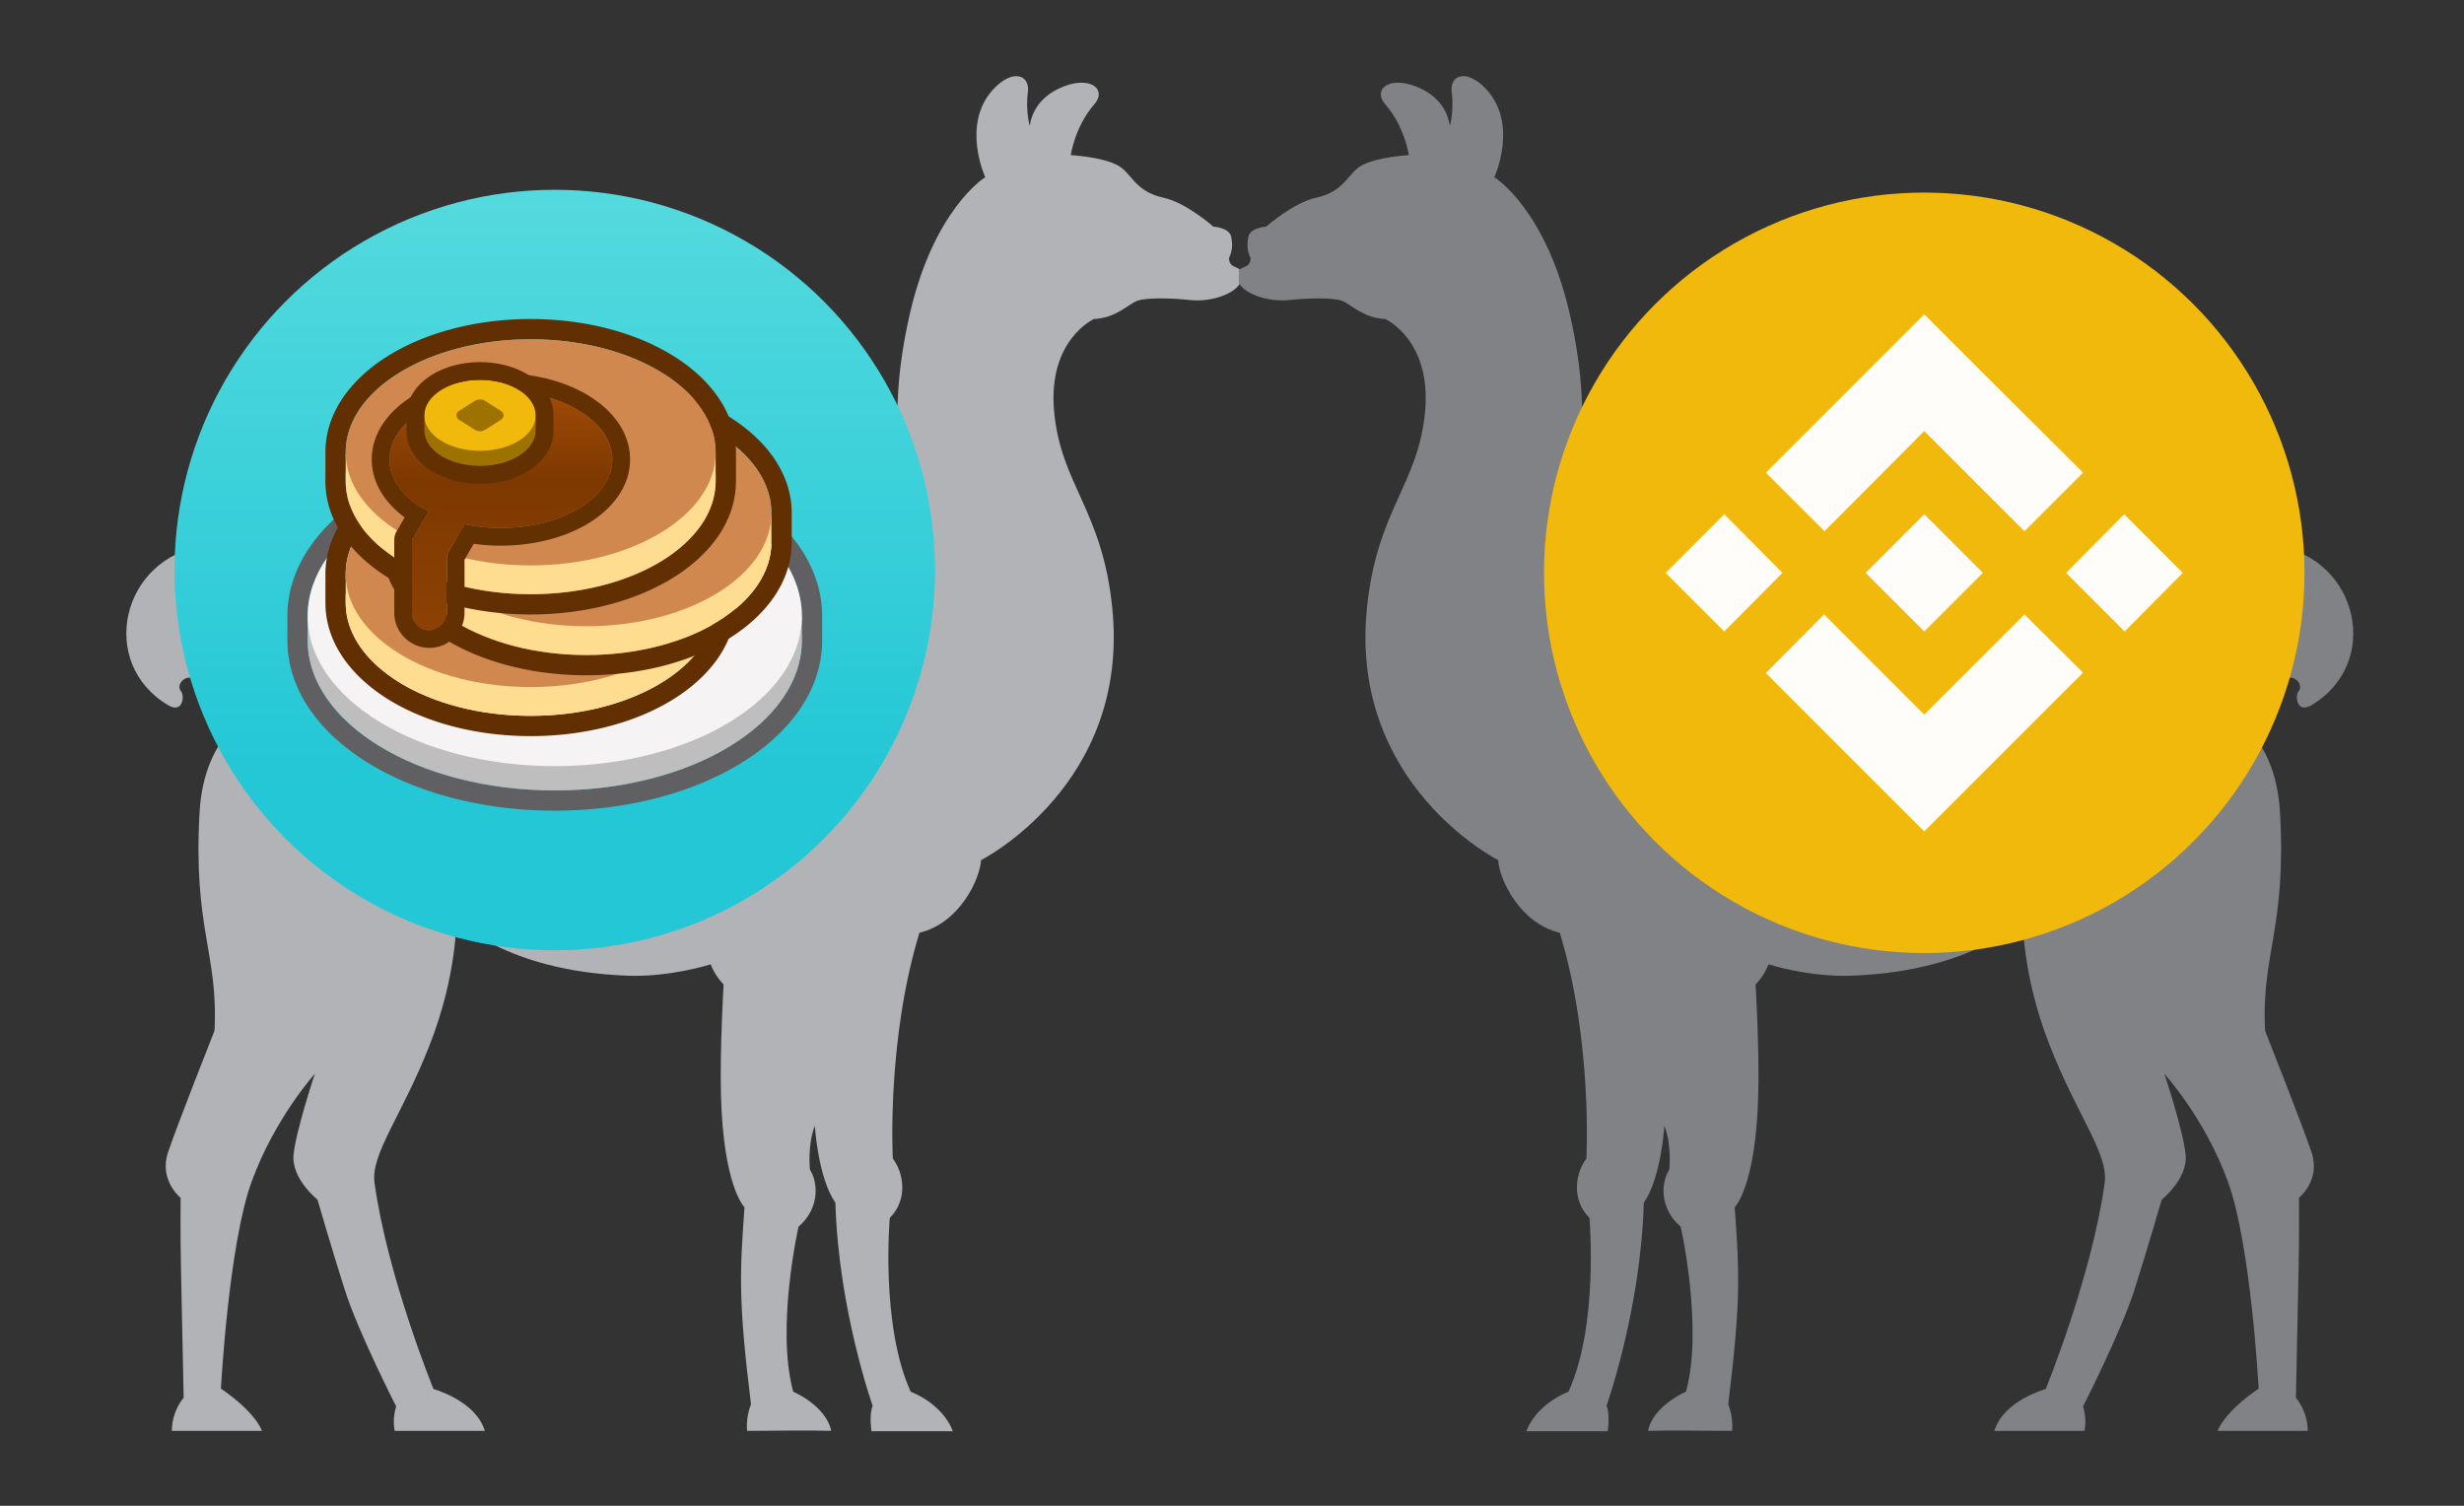 <?xml version="1.0" encoding="UTF-8" standalone="no"?>
<svg
   xmlns:dc="http://purl.org/dc/elements/1.1/"
   xmlns:cc="http://creativecommons.org/ns#"
   xmlns:rdf="http://www.w3.org/1999/02/22-rdf-syntax-ns#"
   xmlns:svg="http://www.w3.org/2000/svg"
   xmlns="http://www.w3.org/2000/svg"
   xmlns:xlink="http://www.w3.org/1999/xlink"
   xmlns:sodipodi="http://sodipodi.sourceforge.net/DTD/sodipodi-0.dtd"
   xmlns:inkscape="http://www.inkscape.org/namespaces/inkscape"
   version="1.1"
   x="0px"
   y="0px"
   viewBox="0 0 648 396"
   style="enable-background:new 0 0 648 396;"
   xml:space="preserve"
   id="svg25"
   sodipodi:docname="cake-bnb.svg"
   inkscape:version="1.0.2-2 (e86c870879, 2021-01-15)"><rect x="0" y="0" width="648" height="396" fill="#333333" stroke="none"/><defs
   id="defs29"><linearGradient
     id="D"
     x1="125.5"
     x2="125.5"
     y1="29"
     y2="116"
     xlink:href="#G"
     gradientTransform="matrix(2.299,0,0,2.299,-142.613,-16.751)"><stop
       stop-color="#54dade"
       id="stop91" /><stop
       offset=".762"
       stop-color="#24c7d6"
       id="stop93" /></linearGradient><linearGradient
     id="G"
     gradientUnits="userSpaceOnUse" /><linearGradient
     id="E"
     x1="119.469"
     x2="119.469"
     y1="52.268"
     y2="79.165"
     xlink:href="#G"><stop
       stop-color="#9f4a08"
       id="stop96" /><stop
       offset=".37"
       stop-color="#7d3900"
       id="stop98" /><stop
       offset="1"
       stop-color="#8d4104"
       id="stop100" /></linearGradient></defs><sodipodi:namedview
   pagecolor="#ffffff"
   bordercolor="#666666"
   borderopacity="1"
   objecttolerance="10"
   gridtolerance="10"
   guidetolerance="10"
   inkscape:pageopacity="0"
   inkscape:pageshadow="2"
   inkscape:window-width="1368"
   inkscape:window-height="850"
   id="namedview27"
   showgrid="false"
   inkscape:zoom="1.0421558"
   inkscape:cx="220.58682"
   inkscape:cy="291.89609"
   inkscape:window-x="-6"
   inkscape:window-y="-6"
   inkscape:window-maximized="1"
   inkscape:current-layer="layer1"
   inkscape:pagecheckerboard="false"
   inkscape:document-rotation="0" />
<style
   type="text/css"
   id="style2">
	.st0{fill-rule:evenodd;clip-rule:evenodd;fill:#B1B3B6;}
	.st1{fill-rule:evenodd;clip-rule:evenodd;fill:#F48FA6;}
	.st2{fill-rule:evenodd;clip-rule:evenodd;fill:#FFFFFF;}
	.st3{fill-rule:evenodd;clip-rule:evenodd;fill:#808285;}
</style>
<g
   id="Background">
</g>
<g
   id="Guides">
</g>
<g
   id="Foreground">
	<path
   class="st0"
   d="M326,74.7c-1.6,2.6-7.4,4.8-13.1,4.2c-4.5-0.5-11.3-0.7-13.8,0.2c-2.4,0.9-5.5,4.5-11.4,4.8   c0,0-12.1,5.4-10.5,24.1c1.7,19.4,12.7,26,15.3,51.8c4.8,46.6-34.5,66.4-34.5,66.4c-0.3,5.1-5.7,16.6-16.2,19.1   c-8.7,28.5-7,59.4-7,59.4c2.8,3.6,4.1,10.7-0.8,15.6c0,0-2.5,28.1,5.5,45.7c4.7,1.9,9.2,5.5,11.1,10.4c0,0-14.1,0-21.4,0   c0,0-0.7-4.3,0.3-6.7c0,0-9-25.3-9.8-53.4c-4.6-6.6-5.4-20.2-5.4-20.2c-2,4.9-1.3,11.5-1.3,11.5c2.4,3.8,2.3,10.5-3,15   c0,0-6,26.5-1.4,43.4c0,0,8.6,3.6,10,10.3c-6-0.2-14.1,0-22.1,0c0,0-0.5-3.1,1-7c-3.3-26.8-3-34.3-1.7-51.8c0,0-5.6-5.4-6.2-29.7   c-0.3-12.2,0.7-28.9,0.7-28.9s-2.2-2.1-3.4-5.3c0,0-10.5,3.4-21.8,3c-32.4-1.2-45.1-14.9-45.1-14.9s0.3,14.5-7,33.1   c-7.2,18.5-15.6,28.7-14.5,36.3c3.4,24.6,15.5,54.2,15.5,54.2s11.1,3,13.5,11h-23.7c-0.7-3.4,0.4-6.4,0.4-6.4s-10-19.6-13.5-30.6   c-3.5-11-7.2-23.8-7.2-23.8s-6.9-5.5-6.3-11.8c0.6-6.3,5.6-21.3,5.6-21.3S72.3,294,66.2,310.7c-6.1,16.7-8.1,54.5-8.1,54.5   s8.5,5.5,10.8,11.1c0,0-14.7,0-23.7,0c0-5.3,3.1-8.7,3.1-8.7s-0.5-23.9-0.7-33.6c-0.2-9.8-0.1-19-0.1-19s-5.8-4.6-3.3-12   c2.5-7.4,12.2-31.9,12.2-31.9c1.1-20.2-5.7-26.9-3.9-57.7c1.3-21.1,14.7-26.4,14.7-26.4c-4.8,0.3-13-2.7-15.5-7.4   c-1.8-3.3-5.8,0.1-4.1,2.2c1,1.2,0.5,5.9-3.3,3.7c-18.7-11-12.5-38.7,9.4-42c18.9-2.8,26.7,15.6,27.6,19c1,3.4,5,2.9,5,2.9   c14.7-12.5,73.1-1.5,73.1-1.5s18.6-3.7,37.7-5.4c15.5-1.3,31.4,0.8,31.4,0.8s3-0.3,7.2-19.3c3.4-15-3.3-26.7,3.4-56.7   c6.3-28.3,20-36.7,20-36.7s-6.4-13.9,2.1-23.1c5.2-5.6,9.8-3.8,9.1,0.9c-0.4,2.9-0.1,6.6,0.5,8.7c0.5-3.3,2.5-8,9.3-10.5   c7.2-2.6,10.9,1.2,7.7,4.8c-5.2,6-6.2,13.4-6.2,13.4l0,0c0,0,7.9,0.4,12.2,2.6c3.9,2,4.4,6.9,12.2,8.6c6,1.3,13.1,7.6,13.1,7.6   s4.2,0.2,4.7,2.7c0.4,2.2,0.3,3.7-0.6,5.6c0.1,2.5,2.1,2.1,3.1,3.2V74.7z"
   id="path6" />
	
	
	<path
   class="st3"
   d="M326,74.7c1.6,2.6,7.4,4.8,13.1,4.2c4.5-0.5,11.3-0.7,13.8,0.2c2.4,0.9,5.5,4.5,11.4,4.8   c0,0,12.1,5.4,10.5,24.1c-1.7,19.4-12.7,26-15.3,51.8c-4.8,46.6,34.5,66.4,34.5,66.4c0.3,5.1,5.7,16.6,16.2,19.1   c8.7,28.5,7,59.4,7,59.4c-2.8,3.6-4.1,10.7,0.8,15.6c0,0,2.5,28.1-5.5,45.7c-4.7,1.9-9.2,5.5-11.1,10.4c0,0,14.1,0,21.4,0   c0,0,0.7-4.3-0.3-6.7c0,0,9-25.3,9.8-53.4c4.6-6.6,5.4-20.2,5.4-20.2c2,4.9,1.3,11.5,1.3,11.5c-2.4,3.8-2.3,10.5,3,15   c0,0,6,26.5,1.4,43.4c0,0-8.6,3.6-10,10.3c6-0.2,14.1,0,22.1,0c0,0,0.5-3.1-1-7c3.3-26.8,3-34.3,1.7-51.8c0,0,5.6-5.4,6.2-29.7   c0.3-12.2-0.7-28.9-0.7-28.9s2.2-2.1,3.4-5.3c0,0,10.5,3.4,21.8,3c32.4-1.2,45.1-14.9,45.1-14.9s-0.3,14.5,7,33.1   c7.2,18.5,15.6,28.7,14.5,36.3c-3.4,24.6-15.5,54.2-15.5,54.2s-11.1,3-13.5,11h23.7c0.7-3.4-0.4-6.4-0.4-6.4s10-19.6,13.5-30.6   c3.5-11,7.2-23.8,7.2-23.8s6.9-5.5,6.3-11.8c-0.6-6.3-5.6-21.3-5.6-21.3s10.6,11.6,16.7,28.3c6.1,16.7,8.1,54.5,8.1,54.5   s-8.5,5.5-10.8,11.1c0,0,14.7,0,23.7,0c0-5.3-3.1-8.7-3.1-8.7s0.5-23.9,0.7-33.6c0.2-9.8,0.1-19,0.1-19s5.8-4.6,3.3-12   c-2.5-7.4-12.2-31.9-12.2-31.9c-1.1-20.2,5.7-26.9,3.9-57.7c-1.3-21.1-14.7-26.4-14.7-26.4c4.8,0.3,13-2.7,15.5-7.4   c1.8-3.3,5.8,0.1,4.1,2.2c-1,1.2-0.5,5.9,3.3,3.7c18.7-11,12.5-38.7-9.4-42c-18.9-2.8-26.7,15.6-27.6,19c-1,3.4-5,2.9-5,2.9   c-14.7-12.5-73.1-1.5-73.1-1.5s-18.6-3.7-37.7-5.4c-15.5-1.3-31.4,0.8-31.4,0.8s-3-0.3-7.2-19.3c-3.4-15,3.3-26.7-3.4-56.7   c-6.3-28.3-20-36.7-20-36.7s6.4-13.9-2.1-23.1c-5.2-5.6-9.8-3.8-9.1,0.9c0.4,2.9,0.1,6.6-0.5,8.7c-0.5-3.3-2.5-8-9.3-10.5   c-7.2-2.6-10.9,1.2-7.7,4.8c5.2,6,6.2,13.4,6.2,13.4l0,0c0,0-7.9,0.4-12.2,2.6c-3.9,2-4.4,6.9-12.2,8.6c-6,1.3-13.1,7.6-13.1,7.6   s-4.2,0.2-4.7,2.7c-0.4,2.2-0.3,3.7,0.6,5.6c-0.1,2.5-2.1,2.1-3.1,3.2V74.7z"
   id="path22" />
</g><g
   inkscape:groupmode="layer"
   id="layer1"
   inkscape:label="Layer 1"
   style="display:inline"><circle
     cx="506.053"
     cy="150.65"
     fill="#f0b90b"
     id="circle22"
     style="stroke-width:3.448"
     r="100" /><path
     fill="#fffdfa"
     d="m 468.76,150.65 -15.3,15.407 -15.407,-15.407 15.407,-15.407 z m 37.293,-37.293 26.352,26.352 15.407,-15.407 -26.348,-26.245 -15.41,-15.407 -41.652,41.648 15.407,15.407 z m 52.593,21.886 -15.3,15.407 15.407,15.407 15.3,-15.407 z m -52.593,52.7 -26.348,-26.352 -15.3,15.407 41.648,41.652 41.755,-41.755 -15.407,-15.3 z m 0,-21.886 15.407,-15.407 -15.407,-15.407 -15.407,15.407 z"
     id="path24"
     style="stroke-width:3.448" /><circle
     cx="145.892"
     cy="149.916"
     fill="url(#D)"
     id="circle30"
     style="fill:url(#D);stroke-width:2.299"
     r="100" /><path
     d="m 80.938,160.904 -0.025,1.124 c 0,1.421 0.124,2.825 0.366,4.207 h -0.366 v 2.177 a 24.414,24.414 0 0 0 0.205,3.156 c 2.648,20.315 30.637,36.299 64.775,36.299 34.138,0 62.129,-15.984 64.777,-36.299 a 24.414,24.414 0 0 0 0.205,-3.156 v -2.177 h -0.366 c 0.241,-1.382 0.366,-2.786 0.366,-4.207 0,-0.377 -0.009,-0.752 -0.025,-1.124 -0.982,-21.269 -29.687,-38.329 -64.956,-38.329 -35.269,0 -63.975,17.057 -64.954,38.329 z m -5.338,0 c 0.483,-12.977 9.301,-23.878 21.577,-31.331 12.724,-7.724 29.961,-12.331 48.715,-12.331 18.754,0 35.993,4.605 48.715,12.331 12.276,7.453 21.094,18.354 21.577,31.331 h 0.021 v 7.508 c 0,13.471 -8.97,24.788 -21.598,32.455 -12.722,7.726 -29.959,12.329 -48.715,12.329 -18.756,0 -35.991,-4.605 -48.715,-12.329 -12.628,-7.667 -21.598,-18.984 -21.598,-32.455 v -7.508 z"
     class="B C"
     id="path32"
     style="fill:#606063;fill-rule:evenodd;stroke-width:2.299" /><path
     fill="#bebebe"
     d="m 210.874,168.412 c 0,21.791 -29.092,39.453 -64.979,39.453 -35.887,0 -64.982,-17.664 -64.982,-39.453 V 162.166 H 210.874 Z"
     id="path34"
     style="stroke-width:2.299" /><path
     fill="#f5f3f3"
     d="m 210.874,162.028 c 0,21.791 -29.092,39.455 -64.979,39.455 -35.887,0 -64.982,-17.664 -64.982,-39.455 0,-21.791 29.092,-39.453 64.982,-39.453 35.89,0 64.979,17.664 64.979,39.455 z"
     id="path36"
     style="stroke-width:2.299" /><path
     d="m 90.911,150.881 v 0.074 c 0,1.793 0.26,3.552 0.759,5.257 h -0.759 v 2.31 c 0,1.021 0.083,2.028 0.248,3.021 2.476,15.002 23.202,26.71 48.402,26.71 25.2,0 45.926,-11.71 48.405,-26.71 0.163,-0.993 0.248,-2.002 0.248,-3.021 v -2.31 h -0.759 a 18.69,18.69 0 0 0 0.759,-5.11 v -0.221 c -0.064,-16.386 -21.823,-29.657 -48.651,-29.657 -26.828,0 -48.586,13.271 -48.653,29.657 z m -5.331,0 v 0 7.644 c 0,10.77 7.124,19.657 16.802,25.572 9.77,5.97 22.931,9.49 37.182,9.49 14.251,0 27.411,-3.52 37.184,-9.49 9.678,-5.915 16.8,-14.802 16.8,-25.572 v -7.402 l 0.002,-0.166 c 0,-10.77 -7.124,-19.657 -16.802,-25.575 -9.77,-5.97 -22.931,-9.492 -37.182,-9.492 -14.251,0 -27.411,3.52 -37.184,9.492 -9.657,5.901 -16.768,14.763 -16.8,25.499 z"
     class="B D"
     id="path38"
     style="fill:#612f01;fill-rule:evenodd;stroke-width:2.299" /><path
     d="m 188.214,158.525 c 0,16.421 -21.782,29.733 -48.651,29.733 -26.869,0 -48.653,-13.313 -48.653,-29.733 v -6.977 h 97.303 z"
     class="E"
     id="path40"
     style="fill:#fedc90;stroke-width:2.299" /><path
     d="m 188.214,150.955 c 0,16.421 -21.782,29.733 -48.651,29.733 -26.869,0 -48.653,-13.31 -48.653,-29.733 0,-16.423 21.784,-29.733 48.653,-29.733 26.869,0 48.651,13.313 48.651,29.733 z"
     class="F"
     id="path42"
     style="fill:#d1884f;stroke-width:2.299" /><path
     d="m 105.575,134.886 v 0.074 c 0,1.793 0.26,3.552 0.759,5.257 h -0.761 v 2.31 c 0,1.021 0.085,2.028 0.248,3.021 2.478,15.002 23.205,26.71 48.405,26.71 25.2,0 45.926,-11.708 48.405,-26.71 0.163,-0.993 0.248,-2.002 0.248,-3.021 v -2.31 h -0.759 a 18.69,18.69 0 0 0 0.759,-5.11 v -0.221 c -0.067,-16.386 -21.823,-29.657 -48.653,-29.657 -26.83,0 -48.586,13.271 -48.651,29.657 z m -5.333,0 v 0 7.644 c 0,10.77 7.122,19.657 16.802,25.572 9.77,5.97 22.929,9.49 37.182,9.49 14.253,0 27.412,-3.52 37.182,-9.49 9.68,-5.915 16.802,-14.802 16.802,-25.572 v -7.568 c 0,-10.77 -7.122,-19.657 -16.8,-25.575 -9.772,-5.972 -22.931,-9.492 -37.184,-9.492 -14.253,0 -27.412,3.52 -37.182,9.492 -9.657,5.901 -16.768,14.763 -16.802,25.499 z"
     class="B D"
     id="path44"
     style="fill:#612f01;fill-rule:evenodd;stroke-width:2.299" /><path
     d="m 202.874,142.529 c 0,16.421 -21.782,29.733 -48.651,29.733 -26.869,0 -48.653,-13.313 -48.653,-29.733 v -6.977 h 97.303 z"
     class="E"
     id="path46"
     style="fill:#fedc90;stroke-width:2.299" /><path
     d="m 202.874,134.959 c 0,16.421 -21.782,29.733 -48.651,29.733 -26.869,0 -48.653,-13.313 -48.653,-29.733 0,-16.421 21.782,-29.733 48.653,-29.733 26.871,0 48.651,13.313 48.651,29.733 z"
     class="F"
     id="path48"
     style="fill:#d1884f;stroke-width:2.299" /><path
     d="m 90.911,118.89 v 0.074 c 0,1.795 0.26,3.552 0.759,5.257 h -0.759 v 2.31 c 0,1.021 0.083,2.028 0.248,3.021 2.476,15.002 23.202,26.71 48.402,26.71 25.2,0 45.926,-11.708 48.405,-26.71 0.163,-0.993 0.248,-2.002 0.248,-3.021 v -2.31 h -0.759 a 18.69,18.69 0 0 0 0.759,-5.11 v -0.221 c -0.064,-16.386 -21.823,-29.657 -48.651,-29.657 -26.828,0 -48.586,13.271 -48.653,29.657 z m -5.331,0 v 0 7.644 c 0,10.77 7.124,19.657 16.802,25.572 9.77,5.97 22.931,9.492 37.182,9.492 14.251,0 27.411,-3.52 37.184,-9.492 9.678,-5.915 16.8,-14.802 16.8,-25.572 v -7.402 l 0.002,-0.166 c 0,-10.77 -7.124,-19.657 -16.802,-25.572 -9.77,-5.972 -22.931,-9.492 -37.182,-9.492 -14.251,0 -27.411,3.52 -37.184,9.492 -9.657,5.901 -16.768,14.761 -16.8,25.499 z"
     class="B D"
     id="path50"
     style="fill:#612f01;fill-rule:evenodd;stroke-width:2.299" /><path
     d="m 188.214,126.534 c 0,16.421 -21.782,29.733 -48.651,29.733 -26.869,0 -48.653,-13.313 -48.653,-29.733 v -6.977 h 97.303 z"
     class="E"
     id="path52"
     style="fill:#fedc90;stroke-width:2.299" /><path
     d="m 188.214,118.964 c 0,16.421 -21.782,29.733 -48.651,29.733 -26.869,0 -48.653,-13.313 -48.653,-29.733 0,-16.421 21.784,-29.733 48.653,-29.733 26.869,0 48.651,13.313 48.651,29.733 z"
     class="F"
     id="path54"
     style="fill:#d1884f;stroke-width:2.299" /><g
     class="B"
     id="g60"
     style="fill-rule:evenodd"
     transform="matrix(2.299,0,0,2.299,-142.613,-16.751)"><path
       fill="url(#E)"
       d="m 106.588,59.841 c 0,2.385 1.733,4.521 4.467,5.958 l -1.895,3.281 h 0.001 -0.001 v 8.303 a 1.99,1.99 0 0 0 1.988,1.988 1.99,1.99 0 0 0 1.988,-1.988 V 70.78 l 2.038,-3.53 c 1.303,0.276 2.702,0.426 4.158,0.426 7.038,0 12.743,-3.508 12.743,-7.835 0,-4.327 -5.705,-7.835 -12.743,-7.835 -7.038,0 -12.744,3.508 -12.744,7.835 z"
       id="path56"
       style="fill:url(#E)" /><path
       fill="#633001"
       d="m 111.056,65.798 -0.87,-0.503 c -2.226,-1.411 -3.596,-3.334 -3.596,-5.455 0,-4.327 5.705,-7.835 12.743,-7.835 7.038,0 12.744,3.508 12.744,7.835 0,4.327 -5.705,7.835 -12.744,7.835 a 20.09,20.09 0 0 1 -4.157,-0.426 l -2.038,3.53 v 6.603 a 1.99,1.99 0 0 1 -1.988,1.988 1.99,1.99 0 0 1 -1.988,-1.988 v -8.303 z m -3.923,3.316 v 8.268 a 4.02,4.02 0 0 0 4.017,4.017 4.02,4.02 0 0 0 4.018,-4.017 v -6.059 l 1.057,-1.831 a 22.53,22.53 0 0 0 3.108,0.213 c 3.833,0 7.4,-0.951 10.074,-2.595 2.642,-1.624 4.699,-4.137 4.699,-7.269 0,-3.132 -2.057,-5.645 -4.699,-7.269 -2.674,-1.645 -6.241,-2.595 -10.074,-2.595 -3.833,0 -7.399,0.951 -10.074,2.595 -2.641,1.624 -4.699,4.137 -4.699,7.269 0,2.749 1.575,5.013 3.762,6.634 l -0.903,1.565 a 2.05,2.05 0 0 0 -0.204,0.465 2.02,2.02 0 0 0 -0.082,0.61 z"
       id="path58" /></g><g
     fill="#9e7200"
     id="g66"
     transform="matrix(2.299,0,0,2.299,-142.613,-16.751)"><path
       id="use62"
       d="m 110.571,56.54 c 0,2.242 2.856,4.059 6.378,4.059 3.522,0 6.378,-1.817 6.378,-4.059 0,-2.242 -2.855,-4.059 -6.378,-4.059 -3.523,0 -6.378,1.817 -6.378,4.059 z" /><path
       d="m 110.57,54.8 h 12.756 v 1.739 H 110.57 Z"
       id="path64" /></g><path
     id="use68"
     d="m 111.573,109.226 c 0,5.154 6.566,9.331 14.662,9.331 8.097,0 14.662,-4.177 14.662,-9.331 0,-5.154 -6.563,-9.331 -14.662,-9.331 -8.099,0 -14.662,4.177 -14.662,9.331 z"
     style="fill:#f0b90b;stroke-width:2.299" /><path
     fill="#9e7200"
     d="m 120.669,108.102 4.131,-2.63 a 2.667,2.667 0 0 1 2.862,0 l 4.133,2.63 a 1.333,1.333 0 0 1 0,2.248 l -4.133,2.63 a 2.667,2.667 0 0 1 -2.862,0 l -4.131,-2.63 a 1.333,1.333 0 0 1 0,-2.248 z"
     id="path70"
     style="stroke-width:2.299" /><path
     fill="#633001"
     d="m 113.359,98.693 c 3.51,-2.232 8.074,-3.462 12.874,-3.462 4.8,0 9.363,1.23 12.871,3.462 3.455,2.198 6.455,5.809 6.455,10.533 v 4 c 0,4.724 -3,8.336 -6.455,10.533 -3.508,2.234 -8.074,3.462 -12.871,3.462 -4.798,0 -9.363,-1.23 -12.874,-3.462 -3.453,-2.198 -6.455,-5.809 -6.455,-10.533 v -4 c 0,-4.724 3.002,-8.336 6.455,-10.533 z m 12.874,1.202 c -8.099,0 -14.662,4.177 -14.662,9.331 v 4 c 0,5.154 6.563,9.331 14.662,9.331 8.099,0 14.662,-4.177 14.662,-9.331 v -4 c 0,-5.154 -6.566,-9.331 -14.662,-9.331 z"
     class="B"
     id="path72"
     style="fill-rule:evenodd;stroke-width:2.299" /></g>
</svg>
